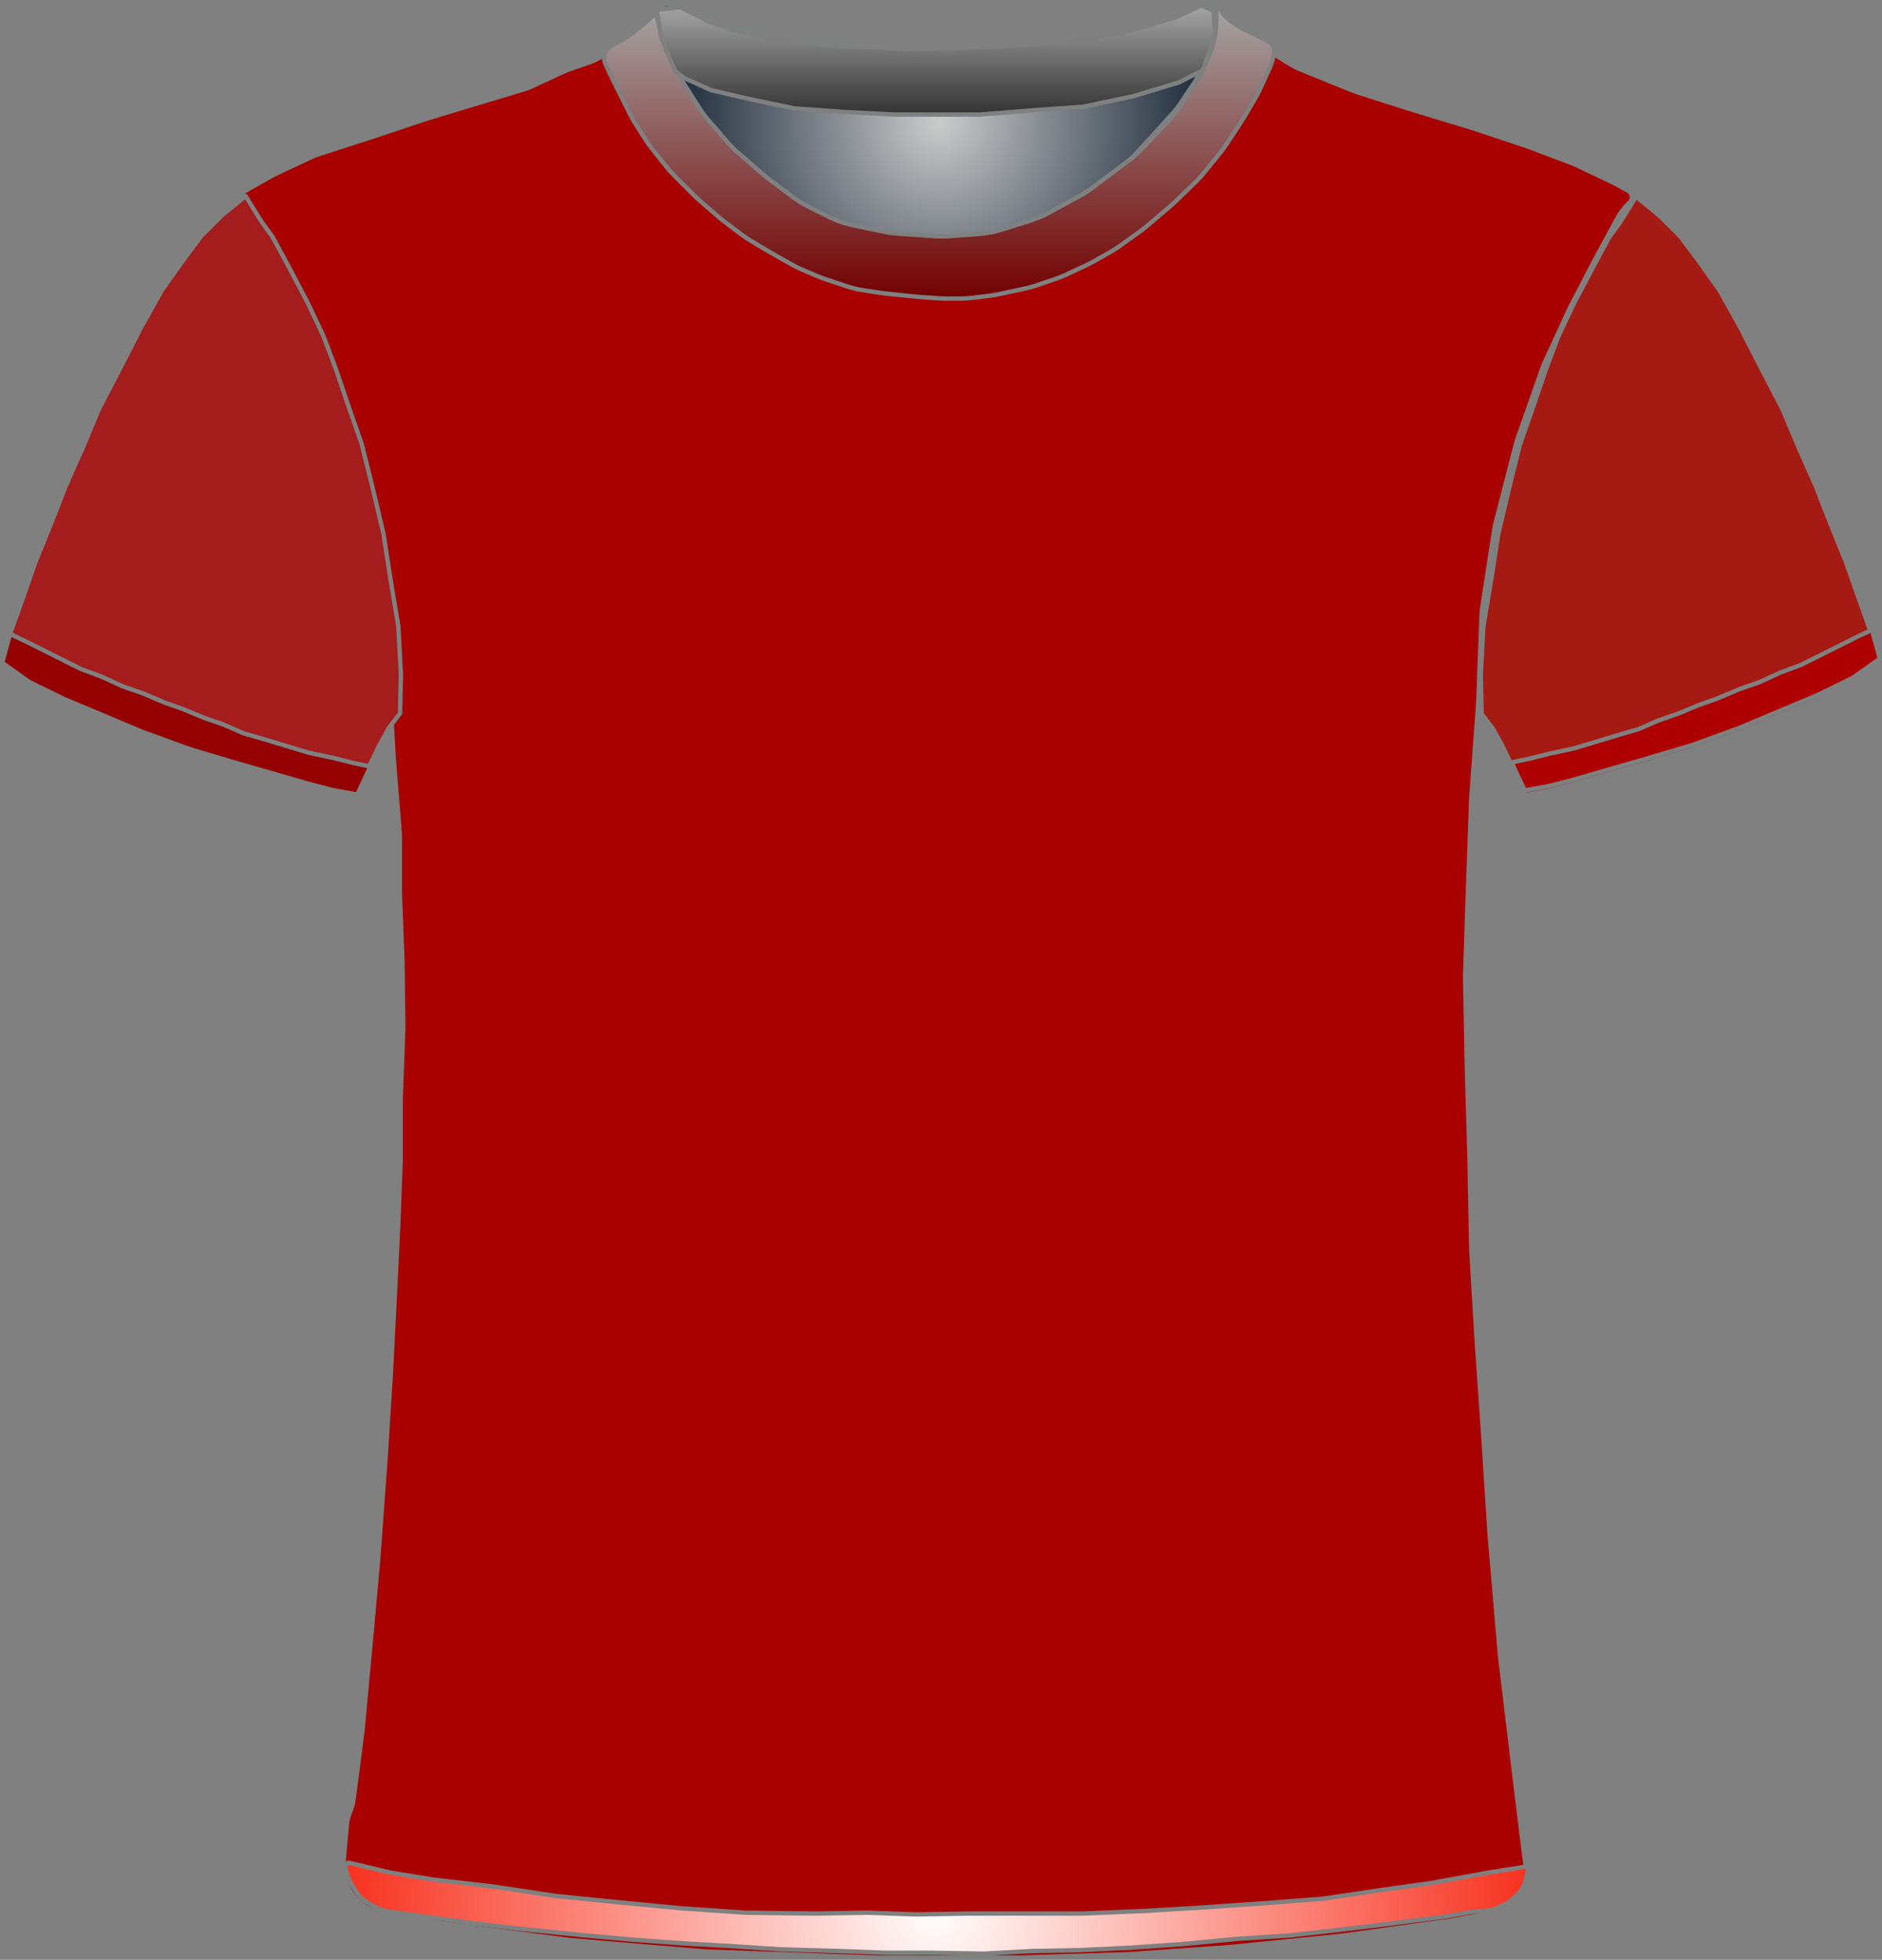 <?xml version="1.0" encoding="UTF-8" standalone="no"?>
<!DOCTYPE svg PUBLIC "-//W3C//DTD SVG 1.1//EN" "http://www.w3.org/Graphics/SVG/1.1/DTD/svg11.dtd">
<svg xmlns="http://www.w3.org/2000/svg" xmlns:xl="http://www.w3.org/1999/xlink" version="1.1" viewBox="290.5 327.5 431.405 449.309" width="431.405pt" height="449.309pt" xmlns:dc="http://purl.org/dc/elements/1.1/">
  <rect x="290.5" y="327.5" width="431.405" height="449.309" fill="#808080" stroke="none"/>
  <defs>
    <radialGradient cx="0" cy="0" r="1" id="Gradient" gradientUnits="userSpaceOnUse">
      <stop offset="0" stop-color="#cbcbcb"/>
      <stop offset="1" stop-color="#021224"/>
    </radialGradient>
    <radialGradient id="Obj_Gradient" xl:href="#Gradient" gradientTransform="translate(505.759 355.4) scale(70.263)"/>
    <linearGradient x1="0" x2="1" id="Gradient_2" gradientUnits="userSpaceOnUse">
      <stop offset="0" stop-color="#a5a5a5"/>
      <stop offset="1" stop-color="#730000"/>
    </linearGradient>
    <linearGradient id="Obj_Gradient_2" xl:href="#Gradient_2" gradientTransform="translate(505.787 328.756) rotate(90) scale(67.199)"/>
    <linearGradient x1="0" x2="1" id="Gradient_3" gradientUnits="userSpaceOnUse">
      <stop offset="0" stop-color="#a5a5a5"/>
      <stop offset="1" stop-color="#333"/>
    </linearGradient>
    <linearGradient id="Obj_Gradient_3" xl:href="#Gradient_3" gradientTransform="translate(505.059 328.756) rotate(90) scale(25)"/>
    <radialGradient cx="0" cy="0" r="1" id="Gradient_4" gradientUnits="userSpaceOnUse">
      <stop offset="0" stop-color="white"/>
      <stop offset="1" stop-color="#f8311e"/>
    </radialGradient>
    <radialGradient id="Obj_Gradient_4" xl:href="#Gradient_4" gradientTransform="translate(505.254 764.983) scale(135.941)"/>
  </defs>
  <g stroke="none" stroke-opacity="1" stroke-dasharray="none" fill="none" fill-opacity="1">
    <title>Rojo_04</title>
    <g>
      <title>Capa 1</title>
      <path d="M 444.006 328.59 L 452.171 331.708 C 453.029 332.036 453.906 332.312 454.797 332.534 L 468.514 335.964 C 469.676 336.254 470.858 336.453 472.051 336.56 L 489.577 338.121 C 490.165 338.174 490.755 338.204 491.345 338.211 L 506.824 338.395 C 507.114 338.398 507.404 338.396 507.695 338.389 L 522.118 338.014 C 522.479 338.005 522.839 337.987 523.199 337.961 L 537.571 336.909 C 538.562 336.836 539.548 336.7 540.521 336.5 L 552.094 334.122 C 553.136 333.907 554.162 333.621 555.165 333.265 L 566.917 329.09 C 568.007 328.703 569.21 329.234 569.659 330.3 L 569.659 330.3 C 570.181 331.54 570.333 332.905 570.097 334.229 L 569.916 335.24 C 569.613 336.941 569.118 338.603 568.442 340.193 L 566.899 343.824 C 566.34 345.139 565.661 346.398 564.868 347.586 L 561.183 353.115 C 560.435 354.236 559.591 355.289 558.659 356.263 L 552.364 362.838 C 551.495 363.744 550.555 364.578 549.55 365.332 L 541.176 371.613 C 540.299 372.27 539.377 372.864 538.416 373.39 L 531.231 377.321 C 529.919 378.039 528.542 378.627 527.116 379.077 L 520.443 381.184 C 518.727 381.726 516.952 382.065 515.156 382.193 L 508.27 382.685 C 507.197 382.762 506.121 382.763 505.049 382.689 L 496.612 382.107 C 495.578 382.036 494.55 381.895 493.535 381.685 L 486.4 380.208 C 484.448 379.805 482.557 379.149 480.774 378.257 L 476.114 375.928 C 474.88 375.31 473.704 374.584 472.6 373.756 L 466.918 369.494 C 466.479 369.165 466.052 368.82 465.637 368.46 L 459.882 363.462 C 459.068 362.755 458.304 361.991 457.597 361.177 L 453.192 356.104 C 452.438 355.236 451.75 354.312 451.134 353.341 L 447.4 347.453 C 447.04 346.885 446.704 346.301 446.395 345.703 L 444.775 342.57 C 444.166 341.392 443.659 340.164 443.262 338.899 L 441.982 334.826 C 441.767 334.142 441.584 333.449 441.434 332.749 L 441.359 332.4 C 441.165 331.492 441.272 330.544 441.665 329.703 L 441.759 329.5 C 442.154 328.655 443.134 328.258 444.006 328.59 Z" fill="url(#Obj_Gradient)"/>
      <path d="M 444.006 328.59 L 452.171 331.708 C 453.029 332.036 453.906 332.312 454.797 332.534 L 468.514 335.964 C 469.676 336.254 470.858 336.453 472.051 336.56 L 489.577 338.121 C 490.165 338.174 490.755 338.204 491.345 338.211 L 506.824 338.395 C 507.114 338.398 507.404 338.396 507.695 338.389 L 522.118 338.014 C 522.479 338.005 522.839 337.987 523.199 337.961 L 537.571 336.909 C 538.562 336.836 539.548 336.7 540.521 336.5 L 552.094 334.122 C 553.136 333.907 554.162 333.621 555.165 333.265 L 566.917 329.09 C 568.007 328.703 569.21 329.234 569.659 330.3 L 569.659 330.3 C 570.181 331.54 570.333 332.905 570.097 334.229 L 569.916 335.24 C 569.613 336.941 569.118 338.603 568.442 340.193 L 566.899 343.824 C 566.34 345.139 565.661 346.398 564.868 347.586 L 561.183 353.115 C 560.435 354.236 559.591 355.289 558.659 356.263 L 552.364 362.838 C 551.495 363.744 550.555 364.578 549.55 365.332 L 541.176 371.613 C 540.299 372.27 539.377 372.864 538.416 373.39 L 531.231 377.321 C 529.919 378.039 528.542 378.627 527.116 379.077 L 520.443 381.184 C 518.727 381.726 516.952 382.065 515.156 382.193 L 508.27 382.685 C 507.197 382.762 506.121 382.763 505.049 382.689 L 496.612 382.107 C 495.578 382.036 494.55 381.895 493.535 381.685 L 486.4 380.208 C 484.448 379.805 482.557 379.149 480.774 378.257 L 476.114 375.928 C 474.88 375.31 473.704 374.584 472.6 373.756 L 466.918 369.494 C 466.479 369.165 466.052 368.82 465.637 368.46 L 459.882 363.462 C 459.068 362.755 458.304 361.991 457.597 361.177 L 453.192 356.104 C 452.438 355.236 451.75 354.312 451.134 353.341 L 447.4 347.453 C 447.04 346.885 446.704 346.301 446.395 345.703 L 444.775 342.57 C 444.166 341.392 443.659 340.164 443.262 338.899 L 441.982 334.826 C 441.767 334.142 441.584 333.449 441.434 332.749 L 441.359 332.4 C 441.165 331.492 441.272 330.544 441.665 329.703 L 441.759 329.5 C 442.154 328.655 443.134 328.258 444.006 328.59 Z" stroke="#7f8080" stroke-linecap="round" stroke-linejoin="round" stroke-width="1"/>
      <path d="M 378.33 766.173 L 392.072 768.463 C 392.256 768.494 392.44 768.521 392.624 768.545 L 420.978 772.261 C 421.224 772.293 421.471 772.319 421.719 772.34 L 451.962 774.877 C 452.219 774.898 452.476 774.914 452.734 774.923 L 491.665 776.299 C 491.853 776.306 492.042 776.309 492.23 776.309 L 523.697 776.309 C 523.864 776.309 524.031 776.307 524.197 776.301 L 549.232 775.519 C 549.442 775.512 549.652 775.502 549.862 775.487 L 571.91 773.926 C 572.068 773.915 572.226 773.901 572.384 773.885 L 597.645 771.34 C 597.846 771.319 598.048 771.295 598.249 771.267 L 622.041 767.952 C 622.245 767.923 622.449 767.891 622.652 767.855 L 631.847 766.209 C 637.174 765.256 640.825 760.302 640.159 754.932 L 637.951 737.141 C 637.949 737.12 637.946 737.098 637.944 737.077 L 634.38 707.379 C 634.358 707.199 634.34 707.019 634.324 706.839 L 631.962 679.279 C 631.952 679.166 631.944 679.052 631.936 678.938 L 630.55 657.347 C 630.548 657.322 630.547 657.297 630.545 657.271 L 628.953 634.185 C 628.949 634.135 628.946 634.084 628.943 634.033 L 627.766 614.231 C 627.754 614.016 627.745 613.802 627.741 613.587 L 627.349 592.992 C 627.348 592.937 627.347 592.882 627.345 592.826 L 626.75 572.592 C 626.748 572.537 626.747 572.481 626.746 572.426 L 626.355 551.917 C 626.35 551.645 626.352 551.373 626.36 551.102 L 626.946 532.742 C 626.947 532.72 626.948 532.698 626.949 532.676 L 627.737 510.807 C 627.744 510.608 627.755 510.41 627.769 510.212 L 629.327 488.991 C 629.341 488.803 629.351 488.615 629.358 488.426 L 630.113 468.527 C 630.136 467.916 630.194 467.306 630.287 466.701 L 633.026 448.897 C 633.107 448.372 633.214 447.851 633.346 447.337 L 637.975 429.379 C 638.09 428.933 638.224 428.491 638.377 428.056 L 644.098 411.817 C 644.264 411.345 644.452 410.882 644.662 410.428 L 650.193 398.443 C 650.296 398.22 650.404 398 650.517 397.783 L 655.879 387.441 C 655.924 387.353 655.971 387.265 656.018 387.178 L 661.234 377.561 C 661.972 376.202 662.921 374.969 664.047 373.909 L 664.047 373.909 C 664.723 373.274 664.755 372.211 664.119 371.536 C 663.995 371.404 663.85 371.293 663.69 371.207 L 660.475 369.485 C 660.257 369.368 660.035 369.256 659.812 369.149 L 651.958 365.4 C 651.551 365.206 651.136 365.029 650.715 364.87 L 641.04 361.22 C 640.845 361.146 640.649 361.076 640.451 361.01 L 627.756 356.779 C 627.617 356.732 627.477 356.688 627.337 356.645 L 614.453 352.741 C 614.383 352.72 614.312 352.698 614.242 352.676 L 601.738 348.697 C 601.344 348.572 600.956 348.431 600.573 348.276 L 588.597 343.416 C 587.765 343.079 586.964 342.672 586.2 342.2 L 576.581 336.254 C 576.425 336.157 576.271 336.058 576.119 335.957 L 571.229 332.697 C 570.247 332.043 569.376 331.237 568.647 330.309 L 568.647 330.309 C 568.542 330.175 568.347 330.151 568.213 330.257 C 568.11 330.338 568.069 330.474 568.11 330.598 L 568.247 331.009 C 568.707 332.387 568.811 333.858 568.551 335.287 L 568.156 337.46 C 567.885 338.952 567.403 340.397 566.725 341.754 L 565.193 344.818 C 564.896 345.412 564.563 345.986 564.195 346.538 L 560.991 351.344 C 560.562 351.986 560.088 352.597 559.571 353.172 L 555.009 358.241 C 554.968 358.286 554.927 358.332 554.885 358.377 L 548.891 364.885 C 548.263 365.566 547.577 366.192 546.841 366.755 L 541.817 370.597 C 541.371 370.938 540.907 371.256 540.428 371.548 L 533.941 375.503 C 533.279 375.907 532.589 376.261 531.876 376.565 L 524.761 379.593 C 523.953 379.936 523.119 380.213 522.266 380.42 L 518.187 381.409 C 517.362 381.609 516.522 381.743 515.676 381.81 L 509.976 382.26 C 509.557 382.293 509.137 382.309 508.717 382.309 L 501.685 382.309 C 500.927 382.309 500.171 382.255 499.422 382.148 L 491.475 381.013 C 490.99 380.944 490.509 380.852 490.032 380.739 L 484.071 379.32 C 482.925 379.047 481.813 378.648 480.755 378.132 L 474.475 375.065 C 473.99 374.828 473.518 374.567 473.059 374.282 L 468.847 371.668 C 468.248 371.296 467.674 370.885 467.129 370.437 L 462.683 366.785 C 462.459 366.601 462.241 366.411 462.027 366.216 L 458.225 362.73 C 457.774 362.317 457.346 361.877 456.945 361.415 L 452.827 356.662 C 452.507 356.294 452.205 355.911 451.921 355.515 L 447.491 349.345 C 446.996 348.655 446.557 347.928 446.177 347.169 L 443.601 342.016 C 443.565 341.945 443.53 341.873 443.496 341.802 L 442.247 339.209 C 441.397 337.442 441.041 335.478 441.219 333.525 L 441.399 331.543 C 441.423 331.281 441.23 331.049 440.968 331.025 C 440.805 331.011 440.647 331.08 440.547 331.209 L 440.547 331.209 C 439.884 332.072 439.104 332.838 438.229 333.485 L 434.333 336.372 C 434.209 336.463 434.084 336.553 433.958 336.641 L 429.336 339.863 C 428.149 340.69 426.856 341.352 425.491 341.832 L 420.884 343.45 C 420.393 343.623 419.911 343.819 419.44 344.038 L 412.593 347.223 C 411.897 347.547 411.178 347.82 410.443 348.041 L 399.572 351.302 C 399.556 351.307 399.539 351.312 399.522 351.317 L 388.554 354.646 C 388.416 354.688 388.279 354.732 388.142 354.777 L 375.221 359.085 C 375.172 359.101 375.123 359.117 375.073 359.133 L 363.706 362.8 C 363.068 363.006 362.443 363.252 361.835 363.536 L 353.903 367.249 C 353.533 367.422 353.169 367.61 352.813 367.811 L 346.867 371.172 C 345.614 371.88 345.172 373.47 345.881 374.723 C 345.958 374.86 346.047 374.989 346.147 375.109 L 347.012 376.146 C 347.766 377.052 348.419 378.039 348.957 379.088 L 352.034 385.088 C 352.11 385.236 352.187 385.382 352.267 385.526 L 356.222 392.683 C 356.306 392.834 356.387 392.986 356.465 393.14 L 360.574 401.178 C 360.823 401.665 361.046 402.165 361.244 402.675 L 364.727 411.657 C 364.741 411.692 364.754 411.726 364.768 411.761 L 368.364 420.847 C 368.486 421.155 368.599 421.467 368.701 421.782 L 371.323 429.835 C 371.339 429.884 371.355 429.934 371.371 429.984 L 374.443 439.742 C 374.646 440.386 374.808 441.042 374.927 441.707 L 376.913 452.716 C 376.936 452.845 376.957 452.974 376.977 453.103 L 378.683 464.096 C 378.726 464.371 378.762 464.648 378.79 464.925 L 379.677 473.622 C 379.724 474.08 379.751 474.54 379.758 475 L 379.942 486.976 C 379.946 487.198 379.954 487.42 379.966 487.642 L 380.737 501.124 C 380.744 501.247 380.752 501.371 380.762 501.494 L 382.096 518.069 C 382.13 518.495 382.147 518.924 382.147 519.352 L 382.147 531.802 C 382.147 532.007 382.151 532.212 382.159 532.417 L 382.74 547.506 C 382.745 547.641 382.748 547.777 382.75 547.913 L 382.942 562.709 C 382.946 562.976 382.942 563.242 382.933 563.509 L 382.358 579.013 C 382.351 579.211 382.347 579.408 382.347 579.605 L 382.347 593.202 C 382.347 593.407 382.343 593.612 382.336 593.817 L 381.75 609.032 C 381.748 609.083 381.746 609.135 381.744 609.187 L 380.948 625.69 C 380.948 625.703 380.947 625.716 380.946 625.729 L 380.152 641.42 C 380.149 641.479 380.146 641.539 380.142 641.598 L 378.953 660.819 C 378.949 660.879 378.945 660.939 378.941 660.999 L 377.158 685.369 C 377.151 685.462 377.143 685.556 377.135 685.649 L 375.349 705.294 C 375.348 705.304 375.347 705.314 375.346 705.324 L 373.575 724.409 C 373.557 724.609 373.534 724.809 373.508 725.008 L 371.548 739.981 C 371.415 740.995 371.146 741.987 370.747 742.929 L 370.747 742.929 C 370.35 743.87 370.101 744.866 370.01 745.884 L 369.247 754.429 C 368.74 760.116 372.698 765.234 378.33 766.173 Z" fill="#a90000"/>
      <path d="M 378.33 766.173 L 392.072 768.463 C 392.256 768.494 392.44 768.521 392.624 768.545 L 420.978 772.261 C 421.224 772.293 421.471 772.319 421.719 772.34 L 451.962 774.877 C 452.219 774.898 452.476 774.914 452.734 774.923 L 491.665 776.299 C 491.853 776.306 492.042 776.309 492.23 776.309 L 523.697 776.309 C 523.864 776.309 524.031 776.307 524.197 776.301 L 549.232 775.519 C 549.442 775.512 549.652 775.502 549.862 775.487 L 571.91 773.926 C 572.068 773.915 572.226 773.901 572.384 773.885 L 597.645 771.34 C 597.846 771.319 598.048 771.295 598.249 771.267 L 622.041 767.952 C 622.245 767.923 622.449 767.891 622.652 767.855 L 631.847 766.209 C 637.174 765.256 640.825 760.302 640.159 754.932 L 637.951 737.141 C 637.949 737.12 637.946 737.098 637.944 737.077 L 634.38 707.379 C 634.358 707.199 634.34 707.019 634.324 706.839 L 631.962 679.279 C 631.952 679.166 631.944 679.052 631.936 678.938 L 630.55 657.347 C 630.548 657.322 630.547 657.297 630.545 657.271 L 628.953 634.185 C 628.949 634.135 628.946 634.084 628.943 634.033 L 627.766 614.231 C 627.754 614.016 627.745 613.802 627.741 613.587 L 627.349 592.992 C 627.348 592.937 627.347 592.882 627.345 592.826 L 626.75 572.592 C 626.748 572.537 626.747 572.481 626.746 572.426 L 626.355 551.917 C 626.35 551.645 626.352 551.373 626.36 551.102 L 626.946 532.742 C 626.947 532.72 626.948 532.698 626.949 532.676 L 627.737 510.807 C 627.744 510.608 627.755 510.41 627.769 510.212 L 629.327 488.991 C 629.341 488.803 629.351 488.615 629.358 488.426 L 630.113 468.527 C 630.136 467.916 630.194 467.306 630.287 466.701 L 633.026 448.897 C 633.107 448.372 633.214 447.851 633.346 447.337 L 637.975 429.379 C 638.09 428.933 638.224 428.491 638.377 428.056 L 644.098 411.817 C 644.264 411.345 644.452 410.882 644.662 410.428 L 650.193 398.443 C 650.296 398.22 650.404 398 650.517 397.783 L 655.879 387.441 C 655.924 387.353 655.971 387.265 656.018 387.178 L 661.234 377.561 C 661.972 376.202 662.921 374.969 664.047 373.909 L 664.047 373.909 C 664.723 373.274 664.755 372.211 664.119 371.536 C 663.995 371.404 663.85 371.293 663.69 371.207 L 660.475 369.485 C 660.257 369.368 660.035 369.256 659.812 369.149 L 651.958 365.4 C 651.551 365.206 651.136 365.029 650.715 364.87 L 641.04 361.22 C 640.845 361.146 640.649 361.076 640.451 361.01 L 627.756 356.779 C 627.617 356.732 627.477 356.688 627.337 356.645 L 614.453 352.741 C 614.383 352.72 614.312 352.698 614.242 352.676 L 601.738 348.697 C 601.344 348.572 600.956 348.431 600.573 348.276 L 588.597 343.416 C 587.765 343.079 586.964 342.672 586.2 342.2 L 576.581 336.254 C 576.425 336.157 576.271 336.058 576.119 335.957 L 571.229 332.697 C 570.247 332.043 569.376 331.237 568.647 330.309 L 568.647 330.309 C 568.542 330.175 568.347 330.151 568.213 330.257 C 568.11 330.338 568.069 330.474 568.11 330.598 L 568.247 331.009 C 568.707 332.387 568.811 333.858 568.551 335.287 L 568.156 337.46 C 567.885 338.952 567.403 340.397 566.725 341.754 L 565.193 344.818 C 564.896 345.412 564.563 345.986 564.195 346.538 L 560.991 351.344 C 560.562 351.986 560.088 352.597 559.571 353.172 L 555.009 358.241 C 554.968 358.286 554.927 358.332 554.885 358.377 L 548.891 364.885 C 548.263 365.566 547.577 366.192 546.841 366.755 L 541.817 370.597 C 541.371 370.938 540.907 371.256 540.428 371.548 L 533.941 375.503 C 533.279 375.907 532.589 376.261 531.876 376.565 L 524.761 379.593 C 523.953 379.936 523.119 380.213 522.266 380.42 L 518.187 381.409 C 517.362 381.609 516.522 381.743 515.676 381.81 L 509.976 382.26 C 509.557 382.293 509.137 382.309 508.717 382.309 L 501.685 382.309 C 500.927 382.309 500.171 382.255 499.422 382.148 L 491.475 381.013 C 490.99 380.944 490.509 380.852 490.032 380.739 L 484.071 379.32 C 482.925 379.047 481.813 378.648 480.755 378.132 L 474.475 375.065 C 473.99 374.828 473.518 374.567 473.059 374.282 L 468.847 371.668 C 468.248 371.296 467.674 370.885 467.129 370.437 L 462.683 366.785 C 462.459 366.601 462.241 366.411 462.027 366.216 L 458.225 362.73 C 457.774 362.317 457.346 361.877 456.945 361.415 L 452.827 356.662 C 452.507 356.294 452.205 355.911 451.921 355.515 L 447.491 349.345 C 446.996 348.655 446.557 347.928 446.177 347.169 L 443.601 342.016 C 443.565 341.945 443.53 341.873 443.496 341.802 L 442.247 339.209 C 441.397 337.442 441.041 335.478 441.219 333.525 L 441.399 331.543 C 441.423 331.281 441.23 331.049 440.968 331.025 C 440.805 331.011 440.647 331.08 440.547 331.209 L 440.547 331.209 C 439.884 332.072 439.104 332.838 438.229 333.485 L 434.333 336.372 C 434.209 336.463 434.084 336.553 433.958 336.641 L 429.336 339.863 C 428.149 340.69 426.856 341.352 425.491 341.832 L 420.884 343.45 C 420.393 343.623 419.911 343.819 419.44 344.038 L 412.593 347.223 C 411.897 347.547 411.178 347.82 410.443 348.041 L 399.572 351.302 C 399.556 351.307 399.539 351.312 399.522 351.317 L 388.554 354.646 C 388.416 354.688 388.279 354.732 388.142 354.777 L 375.221 359.085 C 375.172 359.101 375.123 359.117 375.073 359.133 L 363.706 362.8 C 363.068 363.006 362.443 363.252 361.835 363.536 L 353.903 367.249 C 353.533 367.422 353.169 367.61 352.813 367.811 L 346.867 371.172 C 345.614 371.88 345.172 373.47 345.881 374.723 C 345.958 374.86 346.047 374.989 346.147 375.109 L 347.012 376.146 C 347.766 377.052 348.419 378.039 348.957 379.088 L 352.034 385.088 C 352.11 385.236 352.187 385.382 352.267 385.526 L 356.222 392.683 C 356.306 392.834 356.387 392.986 356.465 393.14 L 360.574 401.178 C 360.823 401.665 361.046 402.165 361.244 402.675 L 364.727 411.657 C 364.741 411.692 364.754 411.726 364.768 411.761 L 368.364 420.847 C 368.486 421.155 368.599 421.467 368.701 421.782 L 371.323 429.835 C 371.339 429.884 371.355 429.934 371.371 429.984 L 374.443 439.742 C 374.646 440.386 374.808 441.042 374.927 441.707 L 376.913 452.716 C 376.936 452.845 376.957 452.974 376.977 453.103 L 378.683 464.096 C 378.726 464.371 378.762 464.648 378.79 464.925 L 379.677 473.622 C 379.724 474.08 379.751 474.54 379.758 475 L 379.942 486.976 C 379.946 487.198 379.954 487.42 379.966 487.642 L 380.737 501.124 C 380.744 501.247 380.752 501.371 380.762 501.494 L 382.096 518.069 C 382.13 518.495 382.147 518.924 382.147 519.352 L 382.147 531.802 C 382.147 532.007 382.151 532.212 382.159 532.417 L 382.74 547.506 C 382.745 547.641 382.748 547.777 382.75 547.913 L 382.942 562.709 C 382.946 562.976 382.942 563.242 382.933 563.509 L 382.358 579.013 C 382.351 579.211 382.347 579.408 382.347 579.605 L 382.347 593.202 C 382.347 593.407 382.343 593.612 382.336 593.817 L 381.75 609.032 C 381.748 609.083 381.746 609.135 381.744 609.187 L 380.948 625.69 C 380.948 625.703 380.947 625.716 380.946 625.729 L 380.152 641.42 C 380.149 641.479 380.146 641.539 380.142 641.598 L 378.953 660.819 C 378.949 660.879 378.945 660.939 378.941 660.999 L 377.158 685.369 C 377.151 685.462 377.143 685.556 377.135 685.649 L 375.349 705.294 C 375.348 705.304 375.347 705.314 375.346 705.324 L 373.575 724.409 C 373.557 724.609 373.534 724.809 373.508 725.008 L 371.548 739.981 C 371.415 740.995 371.146 741.987 370.747 742.929 L 370.747 742.929 C 370.35 743.87 370.101 744.866 370.01 745.884 L 369.247 754.429 C 368.74 760.116 372.698 765.234 378.33 766.173 Z" stroke="#7f8080" stroke-linecap="round" stroke-linejoin="round" stroke-width="1"/>
      <path d="M 291 479.446 L 297.2 483.846 L 305.4 487.846 L 314 491.446 L 323 495.246 L 334 499.246 L 343.4 502.046 L 352.4 504.646 L 361.4 507.246 L 366.8 508.646 L 372.4 509.646 L 374.8 503.846 L 377.4 498.446 L 379.6 494.446 L 382.2 491.046 L 382.4 482.046 L 381.8 471.046 L 380 460.246 L 378.4 449.846 L 375.8 438.846 L 373.4 429.246 L 370.6 421.246 L 367.4 411.846 L 364.6 404.446 L 361 396.846 L 357 389.246 L 353 381.846 L 350.4 378.246 L 346.8 372.446 L 341.4 376.846 L 336.6 381.646 L 332 387.846 L 327.6 394.046 L 322.8 402.646 L 318 412.046 L 313.2 421.246 L 309.6 429.846 L 305.6 438.846 L 302.4 447.046 L 298.6 456.446 L 295.8 464.446 L 292.8 472.846 Z" fill="#a51c1d"/>
      <path d="M 291 479.446 L 297.2 483.846 L 305.4 487.846 L 314 491.446 L 323 495.246 L 334 499.246 L 343.4 502.046 L 352.4 504.646 L 361.4 507.246 L 366.8 508.646 L 372.4 509.646 L 374.8 503.846 L 377.4 498.446 L 379.6 494.446 L 382.2 491.046 L 382.4 482.046 L 381.8 471.046 L 380 460.246 L 378.4 449.846 L 375.8 438.846 L 373.4 429.246 L 370.6 421.246 L 367.4 411.846 L 364.6 404.446 L 361 396.846 L 357 389.246 L 353 381.846 L 350.4 378.246 L 346.8 372.446 L 341.4 376.846 L 336.6 381.646 L 332 387.846 L 327.6 394.046 L 322.8 402.646 L 318 412.046 L 313.2 421.246 L 309.6 429.846 L 305.6 438.846 L 302.4 447.046 L 298.6 456.446 L 295.8 464.446 L 292.8 472.846 Z" stroke="#7f8080" stroke-linecap="round" stroke-linejoin="round" stroke-width="1"/>
      <path d="M 721.33 479.578 L 715.13 483.978 L 706.93 487.978 L 698.33 491.578 L 689.33 495.378 L 678.33 499.378 L 668.93 502.178 L 659.93 504.778 L 650.93 507.378 L 645.53 508.778 L 639.93 509.778 L 637.53 503.978 L 634.93 498.578 L 632.73 494.578 L 630.13 491.178 L 629.93 482.178 L 630.53 471.178 L 632.33 460.378 L 633.93 449.978 L 636.53 438.978 L 638.93 429.378 L 641.73 421.378 L 644.93 411.978 L 647.73 404.578 L 651.33 396.978 L 655.33 389.378 L 659.33 381.978 L 661.93 378.378 L 665.53 372.578 L 670.93 376.978 L 675.73 381.778 L 680.33 387.978 L 684.73 394.178 L 689.53 402.778 L 694.33 412.178 L 699.13 421.378 L 702.73 429.978 L 706.73 438.978 L 709.93 447.178 L 713.73 456.578 L 716.53 464.578 L 719.53 472.978 Z" fill="#a61a14"/>
      <path d="M 721.33 479.578 L 715.13 483.978 L 706.93 487.978 L 698.33 491.578 L 689.33 495.378 L 678.33 499.378 L 668.93 502.178 L 659.93 504.778 L 650.93 507.378 L 645.53 508.778 L 639.93 509.778 L 637.53 503.978 L 634.93 498.578 L 632.73 494.578 L 630.13 491.178 L 629.93 482.178 L 630.53 471.178 L 632.33 460.378 L 633.93 449.978 L 636.53 438.978 L 638.93 429.378 L 641.73 421.378 L 644.93 411.978 L 647.73 404.578 L 651.33 396.978 L 655.33 389.378 L 659.33 381.978 L 661.93 378.378 L 665.53 372.578 L 670.93 376.978 L 675.73 381.778 L 680.33 387.978 L 684.73 394.178 L 689.53 402.778 L 694.33 412.178 L 699.13 421.378 L 702.73 429.978 L 706.73 438.978 L 709.93 447.178 L 713.73 456.578 L 716.53 464.578 L 719.53 472.978 Z" stroke="#7f8080" stroke-linecap="round" stroke-linejoin="round" stroke-width="1"/>
      <path d="M 291 479.446 L 297.2 483.846 L 305.4 487.846 L 314 491.446 L 323 495.246 L 334 499.246 L 343.4 502.046 L 352.4 504.646 L 361.4 507.246 L 366.8 508.646 L 372.4 509.646 L 375.4 503.246 L 371.6 502.446 L 366.8 501.246 L 361.2 500.046 L 355.2 498.246 L 350.6 496.846 L 346.4 495.646 L 341.8 493.646 L 337.2 492.046 L 332.4 490.046 L 328.4 488.646 L 323.2 486.446 L 318.6 484.846 L 313.8 482.646 L 309 480.846 L 305 478.846 L 300.6 476.646 L 296.2 474.446 L 292.8 472.846 Z" fill="#950000"/>
      <path d="M 291 479.446 L 297.2 483.846 L 305.4 487.846 L 314 491.446 L 323 495.246 L 334 499.246 L 343.4 502.046 L 352.4 504.646 L 361.4 507.246 L 366.8 508.646 L 372.4 509.646 L 375.4 503.246 L 371.6 502.446 L 366.8 501.246 L 361.2 500.046 L 355.2 498.246 L 350.6 496.846 L 346.4 495.646 L 341.8 493.646 L 337.2 492.046 L 332.4 490.046 L 328.4 488.646 L 323.2 486.446 L 318.6 484.846 L 313.8 482.646 L 309 480.846 L 305 478.846 L 300.6 476.646 L 296.2 474.446 L 292.8 472.846 Z" stroke="#7f8080" stroke-linecap="round" stroke-linejoin="round" stroke-width="1"/>
      <path d="M 721.405 478.503 L 715.205 482.903 L 707.005 486.903 L 698.405 490.503 L 689.405 494.303 L 678.405 498.303 L 669.005 501.103 L 660.005 503.703 L 651.005 506.303 L 645.605 507.703 L 640.005 508.703 L 637.005 502.303 L 640.805 501.503 L 645.605 500.303 L 651.205 499.103 L 657.205 497.303 L 661.805 495.903 L 666.005 494.703 L 670.605 492.703 L 675.205 491.103 L 680.005 489.103 L 684.005 487.703 L 689.205 485.503 L 693.805 483.903 L 698.605 481.703 L 703.405 479.903 L 707.405 477.903 L 711.805 475.703 L 716.205 473.503 L 719.605 471.903 Z" fill="#ae0000"/>
      <path d="M 721.405 478.503 L 715.205 482.903 L 707.005 486.903 L 698.405 490.503 L 689.405 494.303 L 678.405 498.303 L 669.005 501.103 L 660.005 503.703 L 651.005 506.303 L 645.605 507.703 L 640.005 508.703 L 637.005 502.303 L 640.805 501.503 L 645.605 500.303 L 651.205 499.103 L 657.205 497.303 L 661.805 495.903 L 666.005 494.703 L 670.605 492.703 L 675.205 491.103 L 680.005 489.103 L 684.005 487.703 L 689.205 485.503 L 693.805 483.903 L 698.605 481.703 L 703.405 479.903 L 707.405 477.903 L 711.805 475.703 L 716.205 473.503 L 719.605 471.903 Z" stroke="#7f8080" stroke-linecap="round" stroke-linejoin="round" stroke-width="1"/>
      <path d="M 441.572 329.964 L 436.843 334.017 C 435.693 335.003 434.448 335.873 433.126 336.615 L 430.6 338.032 C 429.164 338.837 428.584 340.606 429.262 342.105 L 430.28 344.352 C 430.402 344.62 430.528 344.887 430.66 345.15 L 432.462 348.755 L 434.949 353.729 C 435.291 354.412 435.667 355.078 436.075 355.725 L 438.401 359.408 C 438.842 360.105 439.319 360.778 439.832 361.424 L 443.243 365.722 C 443.789 366.41 444.374 367.066 444.995 367.687 L 449.661 372.353 C 450.062 372.754 450.477 373.14 450.907 373.51 L 455.47 377.444 C 455.865 377.784 456.271 378.111 456.688 378.424 L 460.663 381.405 C 461.329 381.904 462.021 382.367 462.737 382.792 L 466.87 385.241 C 466.998 385.317 467.127 385.391 467.257 385.465 L 471.954 388.127 C 472.692 388.545 473.453 388.922 474.233 389.257 L 477.783 390.778 C 478.369 391.029 478.965 391.256 479.57 391.457 L 484.588 393.13 C 485.835 393.546 487.116 393.854 488.416 394.051 L 492.515 394.672 C 492.88 394.727 493.246 394.774 493.613 394.811 L 500.495 395.517 C 500.74 395.542 500.985 395.563 501.231 395.581 L 505.758 395.898 C 506.294 395.936 506.831 395.955 507.368 395.955 L 510.63 395.955 C 511.584 395.955 512.537 395.895 513.483 395.777 L 517.472 395.279 C 518.132 395.196 518.788 395.085 519.438 394.946 L 525.52 393.642 C 526.414 393.451 527.296 393.206 528.161 392.91 L 532.669 391.364 C 533.464 391.091 534.243 390.776 535.003 390.418 L 539.837 388.143 C 540.387 387.884 540.927 387.604 541.455 387.302 L 545.222 385.149 C 545.915 384.753 546.587 384.321 547.235 383.856 L 551.911 380.495 C 552.412 380.135 552.898 379.755 553.368 379.356 L 558.689 374.841 C 559.071 374.517 559.443 374.18 559.803 373.832 L 564.502 369.284 C 565.142 368.665 565.745 368.009 566.308 367.321 L 570.102 362.684 C 570.609 362.065 571.083 361.42 571.522 360.751 L 575.139 355.247 C 575.355 354.919 575.562 354.585 575.76 354.247 L 578.283 349.943 C 578.669 349.285 579.022 348.607 579.341 347.914 L 581.459 343.303 C 581.992 342.143 582.363 340.915 582.562 339.655 L 582.562 339.655 C 582.741 338.525 582.161 337.412 581.134 336.91 L 575.841 334.322 C 574.526 333.679 573.292 332.885 572.162 331.955 L 571.756 331.62 C 570.912 330.925 570.289 329.999 569.962 328.955 L 569.962 328.955 C 569.916 328.805 569.757 328.722 569.608 328.769 C 569.492 328.805 569.413 328.91 569.409 329.03 L 569.3 332.453 C 569.209 335.296 568.592 338.098 567.479 340.716 L 566.602 342.779 C 566.043 344.093 565.364 345.353 564.572 346.541 L 560.886 352.07 C 560.138 353.191 559.294 354.244 558.362 355.218 L 552.067 361.792 C 551.199 362.699 550.258 363.533 549.254 364.286 L 540.879 370.567 C 540.002 371.225 539.08 371.819 538.119 372.345 L 530.934 376.276 C 529.623 376.993 528.245 377.581 526.819 378.031 L 520.147 380.139 C 518.43 380.681 516.655 381.02 514.859 381.148 L 507.973 381.64 C 506.901 381.716 505.824 381.718 504.752 381.644 L 496.315 381.062 C 495.281 380.99 494.253 380.849 493.238 380.639 L 486.103 379.163 C 484.151 378.759 482.26 378.103 480.477 377.212 L 475.817 374.882 C 474.583 374.265 473.407 373.538 472.303 372.71 L 466.621 368.449 C 466.182 368.12 465.755 367.775 465.341 367.415 L 459.585 362.417 C 458.771 361.71 458.007 360.946 457.3 360.132 L 452.895 355.059 C 452.141 354.191 451.453 353.267 450.837 352.296 L 447.103 346.408 C 446.743 345.839 446.408 345.255 446.098 344.657 L 444.478 341.525 C 443.869 340.347 443.363 339.119 442.965 337.854 L 441.685 333.78 C 441.47 333.097 441.287 332.404 441.137 331.704 L 440.912 330.652 C 440.827 330.255 441.053 329.857 441.438 329.727 L 441.438 329.727 C 441.51 329.703 441.589 329.742 441.613 329.814 C 441.631 329.868 441.615 329.927 441.572 329.964 Z" fill="url(#Obj_Gradient_2)"/>
      <path d="M 441.572 329.964 L 436.843 334.017 C 435.693 335.003 434.448 335.873 433.126 336.615 L 430.6 338.032 C 429.164 338.837 428.584 340.606 429.262 342.105 L 430.28 344.352 C 430.402 344.62 430.528 344.887 430.66 345.15 L 432.462 348.755 L 434.949 353.729 C 435.291 354.412 435.667 355.078 436.075 355.725 L 438.401 359.408 C 438.842 360.105 439.319 360.778 439.832 361.424 L 443.243 365.722 C 443.789 366.41 444.374 367.066 444.995 367.687 L 449.661 372.353 C 450.062 372.754 450.477 373.14 450.907 373.51 L 455.47 377.444 C 455.865 377.784 456.271 378.111 456.688 378.424 L 460.663 381.405 C 461.329 381.904 462.021 382.367 462.737 382.792 L 466.87 385.241 C 466.998 385.317 467.127 385.391 467.257 385.465 L 471.954 388.127 C 472.692 388.545 473.453 388.922 474.233 389.257 L 477.783 390.778 C 478.369 391.029 478.965 391.256 479.57 391.457 L 484.588 393.13 C 485.835 393.546 487.116 393.854 488.416 394.051 L 492.515 394.672 C 492.88 394.727 493.246 394.774 493.613 394.811 L 500.495 395.517 C 500.74 395.542 500.985 395.563 501.231 395.581 L 505.758 395.898 C 506.294 395.936 506.831 395.955 507.368 395.955 L 510.63 395.955 C 511.584 395.955 512.537 395.895 513.483 395.777 L 517.472 395.279 C 518.132 395.196 518.788 395.085 519.438 394.946 L 525.52 393.642 C 526.414 393.451 527.296 393.206 528.161 392.91 L 532.669 391.364 C 533.464 391.091 534.243 390.776 535.003 390.418 L 539.837 388.143 C 540.387 387.884 540.927 387.604 541.455 387.302 L 545.222 385.149 C 545.915 384.753 546.587 384.321 547.235 383.856 L 551.911 380.495 C 552.412 380.135 552.898 379.755 553.368 379.356 L 558.689 374.841 C 559.071 374.517 559.443 374.18 559.803 373.832 L 564.502 369.284 C 565.142 368.665 565.745 368.009 566.308 367.321 L 570.102 362.684 C 570.609 362.065 571.083 361.42 571.522 360.751 L 575.139 355.247 C 575.355 354.919 575.562 354.585 575.76 354.247 L 578.283 349.943 C 578.669 349.285 579.022 348.607 579.341 347.914 L 581.459 343.303 C 581.992 342.143 582.363 340.915 582.562 339.655 L 582.562 339.655 C 582.741 338.525 582.161 337.412 581.134 336.91 L 575.841 334.322 C 574.526 333.679 573.292 332.885 572.162 331.955 L 571.756 331.62 C 570.912 330.925 570.289 329.999 569.962 328.955 L 569.962 328.955 C 569.916 328.805 569.757 328.722 569.608 328.769 C 569.492 328.805 569.413 328.91 569.409 329.03 L 569.3 332.453 C 569.209 335.296 568.592 338.098 567.479 340.716 L 566.602 342.779 C 566.043 344.093 565.364 345.353 564.572 346.541 L 560.886 352.07 C 560.138 353.191 559.294 354.244 558.362 355.218 L 552.067 361.792 C 551.199 362.699 550.258 363.533 549.254 364.286 L 540.879 370.567 C 540.002 371.225 539.08 371.819 538.119 372.345 L 530.934 376.276 C 529.623 376.993 528.245 377.581 526.819 378.031 L 520.147 380.139 C 518.43 380.681 516.655 381.02 514.859 381.148 L 507.973 381.64 C 506.901 381.716 505.824 381.718 504.752 381.644 L 496.315 381.062 C 495.281 380.99 494.253 380.849 493.238 380.639 L 486.103 379.163 C 484.151 378.759 482.26 378.103 480.477 377.212 L 475.817 374.882 C 474.583 374.265 473.407 373.538 472.303 372.71 L 466.621 368.449 C 466.182 368.12 465.755 367.775 465.341 367.415 L 459.585 362.417 C 458.771 361.71 458.007 360.946 457.3 360.132 L 452.895 355.059 C 452.141 354.191 451.453 353.267 450.837 352.296 L 447.103 346.408 C 446.743 345.839 446.408 345.255 446.098 344.657 L 444.478 341.525 C 443.869 340.347 443.363 339.119 442.965 337.854 L 441.685 333.78 C 441.47 333.097 441.287 332.404 441.137 331.704 L 440.912 330.652 C 440.827 330.255 441.053 329.857 441.438 329.727 L 441.438 329.727 C 441.51 329.703 441.589 329.742 441.613 329.814 C 441.631 329.868 441.615 329.927 441.572 329.964 Z" stroke="#7f8080" stroke-linecap="round" stroke-linejoin="round" stroke-width="1"/>
      <path d="M 441.059 329.756 L 446.459 329.156 L 453.259 332.556 L 458.259 334.356 L 466.659 336.156 L 475.059 337.156 L 483.059 338.156 L 490.659 338.356 L 499.259 338.756 L 510.859 338.556 L 519.259 338.156 L 528.659 337.556 L 537.059 336.756 L 546.259 335.356 L 554.459 333.156 L 560.259 331.356 L 565.859 328.756 L 568.659 329.956 L 569.059 335.556 L 566.259 343.556 L 560.859 346.356 L 550.259 349.556 L 538.859 351.956 L 527.659 352.756 L 515.259 353.756 L 504.859 353.756 L 495.459 353.756 L 483.859 353.156 L 472.659 352.356 L 462.059 350.156 L 453.459 348.156 L 447.259 345.356 L 445.259 343.756 L 442.059 336.156 Z" fill="url(#Obj_Gradient_3)"/>
      <path d="M 441.059 329.756 L 446.459 329.156 L 453.259 332.556 L 458.259 334.356 L 466.659 336.156 L 475.059 337.156 L 483.059 338.156 L 490.659 338.356 L 499.259 338.756 L 510.859 338.556 L 519.259 338.156 L 528.659 337.556 L 537.059 336.756 L 546.259 335.356 L 554.459 333.156 L 560.259 331.356 L 565.859 328.756 L 568.659 329.956 L 569.059 335.556 L 566.259 343.556 L 560.859 346.356 L 550.259 349.556 L 538.859 351.956 L 527.659 352.756 L 515.259 353.756 L 504.859 353.756 L 495.459 353.756 L 483.859 353.156 L 472.659 352.356 L 462.059 350.156 L 453.459 348.156 L 447.259 345.356 L 445.259 343.756 L 442.059 336.156 Z" stroke="#7f8080" stroke-linecap="round" stroke-linejoin="round" stroke-width="1"/>
      <path d="M 369.738 755.2 L 369.738 755.2 C 369.672 755.726 369.735 756.259 369.921 756.755 L 370.572 758.491 C 370.749 758.962 370.976 759.413 371.249 759.836 L 372.217 761.332 C 372.758 762.168 373.471 762.879 374.309 763.417 L 375.387 764.11 C 375.687 764.303 376.002 764.473 376.328 764.618 L 377.645 765.203 C 378.241 765.469 378.872 765.649 379.519 765.74 L 388.529 767.001 C 388.539 767.003 388.549 767.004 388.559 767.005 L 400.275 768.594 C 400.321 768.6 400.367 768.606 400.413 768.611 L 410.696 769.798 C 410.728 769.802 410.76 769.805 410.792 769.808 L 424.502 771.199 C 424.53 771.202 424.558 771.205 424.586 771.207 L 435.691 772.199 C 435.726 772.202 435.762 772.205 435.797 772.207 L 446.483 772.999 C 446.524 773.002 446.564 773.005 446.605 773.007 L 457.113 773.602 C 457.134 773.603 457.154 773.604 457.175 773.605 L 469.218 774.395 C 469.302 774.401 469.386 774.405 469.47 774.407 L 482.917 774.803 C 482.935 774.803 482.953 774.804 482.971 774.804 L 493.614 775.199 C 493.701 775.202 493.787 775.203 493.873 775.203 L 504.483 775.203 C 504.523 775.203 504.564 775.204 504.605 775.204 L 515.692 775.399 C 515.86 775.402 516.028 775.399 516.196 775.39 L 526.817 774.81 C 526.902 774.806 526.986 774.803 527.071 774.801 L 537.836 774.605 C 537.908 774.604 537.98 774.602 538.052 774.598 L 550.071 774.007 C 550.12 774.005 550.168 774.002 550.217 773.998 L 561.457 773.209 C 561.515 773.205 561.573 773.201 561.631 773.195 L 574.041 772.013 C 574.11 772.007 574.178 772.001 574.247 771.997 L 586.179 771.214 C 586.289 771.207 586.399 771.197 586.508 771.185 L 596.921 770.006 C 596.936 770.004 596.952 770.002 596.967 770.001 L 606.915 768.807 C 606.934 768.804 606.954 768.802 606.973 768.8 L 620.809 767.022 C 620.906 767.01 621.003 766.995 621.099 766.979 L 627.653 765.855 C 627.854 765.821 628.056 765.795 628.259 765.778 L 631.492 765.511 C 632.381 765.438 633.248 765.195 634.046 764.796 L 635.532 764.053 C 636.133 763.753 636.687 763.367 637.178 762.909 L 638.513 761.663 C 639.12 761.097 639.575 760.388 639.838 759.6 L 640.133 758.716 C 640.203 758.505 640.263 758.292 640.313 758.076 L 640.782 756.041 C 640.818 755.888 640.784 755.727 640.691 755.602 L 640.691 755.602 C 640.601 755.48 640.45 755.418 640.3 755.442 L 631.82 756.791 C 631.769 756.799 631.719 756.808 631.668 756.817 L 618.683 759.178 C 618.59 759.195 618.497 759.21 618.404 759.223 L 607.174 760.799 C 607.154 760.802 607.134 760.805 607.114 760.808 L 593.991 762.766 C 593.826 762.791 593.661 762.81 593.495 762.822 L 580.77 763.801 C 580.753 763.803 580.735 763.804 580.718 763.805 L 566.378 764.801 C 566.355 764.803 566.333 764.804 566.31 764.805 L 553.007 765.6 C 552.965 765.602 552.923 765.604 552.881 765.606 L 538.69 766.197 C 538.592 766.201 538.495 766.203 538.398 766.203 L 525.144 766.203 L 512.602 766.203 C 512.563 766.203 512.524 766.204 512.486 766.204 L 500.727 766.4 C 500.605 766.402 500.483 766.401 500.361 766.397 L 489.527 766.01 C 489.405 766.005 489.283 766.004 489.161 766.006 L 477.446 766.202 C 477.378 766.203 477.31 766.203 477.242 766.202 L 461.54 766.006 C 461.409 766.004 461.279 765.999 461.149 765.99 L 446.839 765.01 C 446.776 765.005 446.712 765 446.649 764.994 L 432.158 763.605 C 432.149 763.604 432.139 763.603 432.13 763.602 L 418.318 762.221 C 418.202 762.209 418.086 762.195 417.971 762.177 L 403.662 760.021 C 403.583 760.009 403.504 759.999 403.425 759.99 L 389.905 758.422 C 389.798 758.41 389.69 758.395 389.584 758.377 L 380.192 756.844 C 380.026 756.817 379.863 756.784 379.7 756.745 L 370.622 754.587 C 370.234 754.494 369.844 754.734 369.752 755.122 C 369.746 755.148 369.741 755.174 369.738 755.2 Z" fill="url(#Obj_Gradient_4)"/>
      <path d="M 369.738 755.2 L 369.738 755.2 C 369.672 755.726 369.735 756.259 369.921 756.755 L 370.572 758.491 C 370.749 758.962 370.976 759.413 371.249 759.836 L 372.217 761.332 C 372.758 762.168 373.471 762.879 374.309 763.417 L 375.387 764.11 C 375.687 764.303 376.002 764.473 376.328 764.618 L 377.645 765.203 C 378.241 765.469 378.872 765.649 379.519 765.74 L 388.529 767.001 C 388.539 767.003 388.549 767.004 388.559 767.005 L 400.275 768.594 C 400.321 768.6 400.367 768.606 400.413 768.611 L 410.696 769.798 C 410.728 769.802 410.76 769.805 410.792 769.808 L 424.502 771.199 C 424.53 771.202 424.558 771.205 424.586 771.207 L 435.691 772.199 C 435.726 772.202 435.762 772.205 435.797 772.207 L 446.483 772.999 C 446.524 773.002 446.564 773.005 446.605 773.007 L 457.113 773.602 C 457.134 773.603 457.154 773.604 457.175 773.605 L 469.218 774.395 C 469.302 774.401 469.386 774.405 469.47 774.407 L 482.917 774.803 C 482.935 774.803 482.953 774.804 482.971 774.804 L 493.614 775.199 C 493.701 775.202 493.787 775.203 493.873 775.203 L 504.483 775.203 C 504.523 775.203 504.564 775.204 504.605 775.204 L 515.692 775.399 C 515.86 775.402 516.028 775.399 516.196 775.39 L 526.817 774.81 C 526.902 774.806 526.986 774.803 527.071 774.801 L 537.836 774.605 C 537.908 774.604 537.98 774.602 538.052 774.598 L 550.071 774.007 C 550.12 774.005 550.168 774.002 550.217 773.998 L 561.457 773.209 C 561.515 773.205 561.573 773.201 561.631 773.195 L 574.041 772.013 C 574.11 772.007 574.178 772.001 574.247 771.997 L 586.179 771.214 C 586.289 771.207 586.399 771.197 586.508 771.185 L 596.921 770.006 C 596.936 770.004 596.952 770.002 596.967 770.001 L 606.915 768.807 C 606.934 768.804 606.954 768.802 606.973 768.8 L 620.809 767.022 C 620.906 767.01 621.003 766.995 621.099 766.979 L 627.653 765.855 C 627.854 765.821 628.056 765.795 628.259 765.778 L 631.492 765.511 C 632.381 765.438 633.248 765.195 634.046 764.796 L 635.532 764.053 C 636.133 763.753 636.687 763.367 637.178 762.909 L 638.513 761.663 C 639.12 761.097 639.575 760.388 639.838 759.6 L 640.133 758.716 C 640.203 758.505 640.263 758.292 640.313 758.076 L 640.782 756.041 C 640.818 755.888 640.784 755.727 640.691 755.602 L 640.691 755.602 C 640.601 755.48 640.45 755.418 640.3 755.442 L 631.82 756.791 C 631.769 756.799 631.719 756.808 631.668 756.817 L 618.683 759.178 C 618.59 759.195 618.497 759.21 618.404 759.223 L 607.174 760.799 C 607.154 760.802 607.134 760.805 607.114 760.808 L 593.991 762.766 C 593.826 762.791 593.661 762.81 593.495 762.822 L 580.77 763.801 C 580.753 763.803 580.735 763.804 580.718 763.805 L 566.378 764.801 C 566.355 764.803 566.333 764.804 566.31 764.805 L 553.007 765.6 C 552.965 765.602 552.923 765.604 552.881 765.606 L 538.69 766.197 C 538.592 766.201 538.495 766.203 538.398 766.203 L 525.144 766.203 L 512.602 766.203 C 512.563 766.203 512.524 766.204 512.486 766.204 L 500.727 766.4 C 500.605 766.402 500.483 766.401 500.361 766.397 L 489.527 766.01 C 489.405 766.005 489.283 766.004 489.161 766.006 L 477.446 766.202 C 477.378 766.203 477.31 766.203 477.242 766.202 L 461.54 766.006 C 461.409 766.004 461.279 765.999 461.149 765.99 L 446.839 765.01 C 446.776 765.005 446.712 765 446.649 764.994 L 432.158 763.605 C 432.149 763.604 432.139 763.603 432.13 763.602 L 418.318 762.221 C 418.202 762.209 418.086 762.195 417.971 762.177 L 403.662 760.021 C 403.583 760.009 403.504 759.999 403.425 759.99 L 389.905 758.422 C 389.798 758.41 389.69 758.395 389.584 758.377 L 380.192 756.844 C 380.026 756.817 379.863 756.784 379.7 756.745 L 370.622 754.587 C 370.234 754.494 369.844 754.734 369.752 755.122 C 369.746 755.148 369.741 755.174 369.738 755.2 Z" stroke="#7f8080" stroke-linecap="round" stroke-linejoin="round" stroke-width="1"/>
    </g>
  </g>
</svg>
